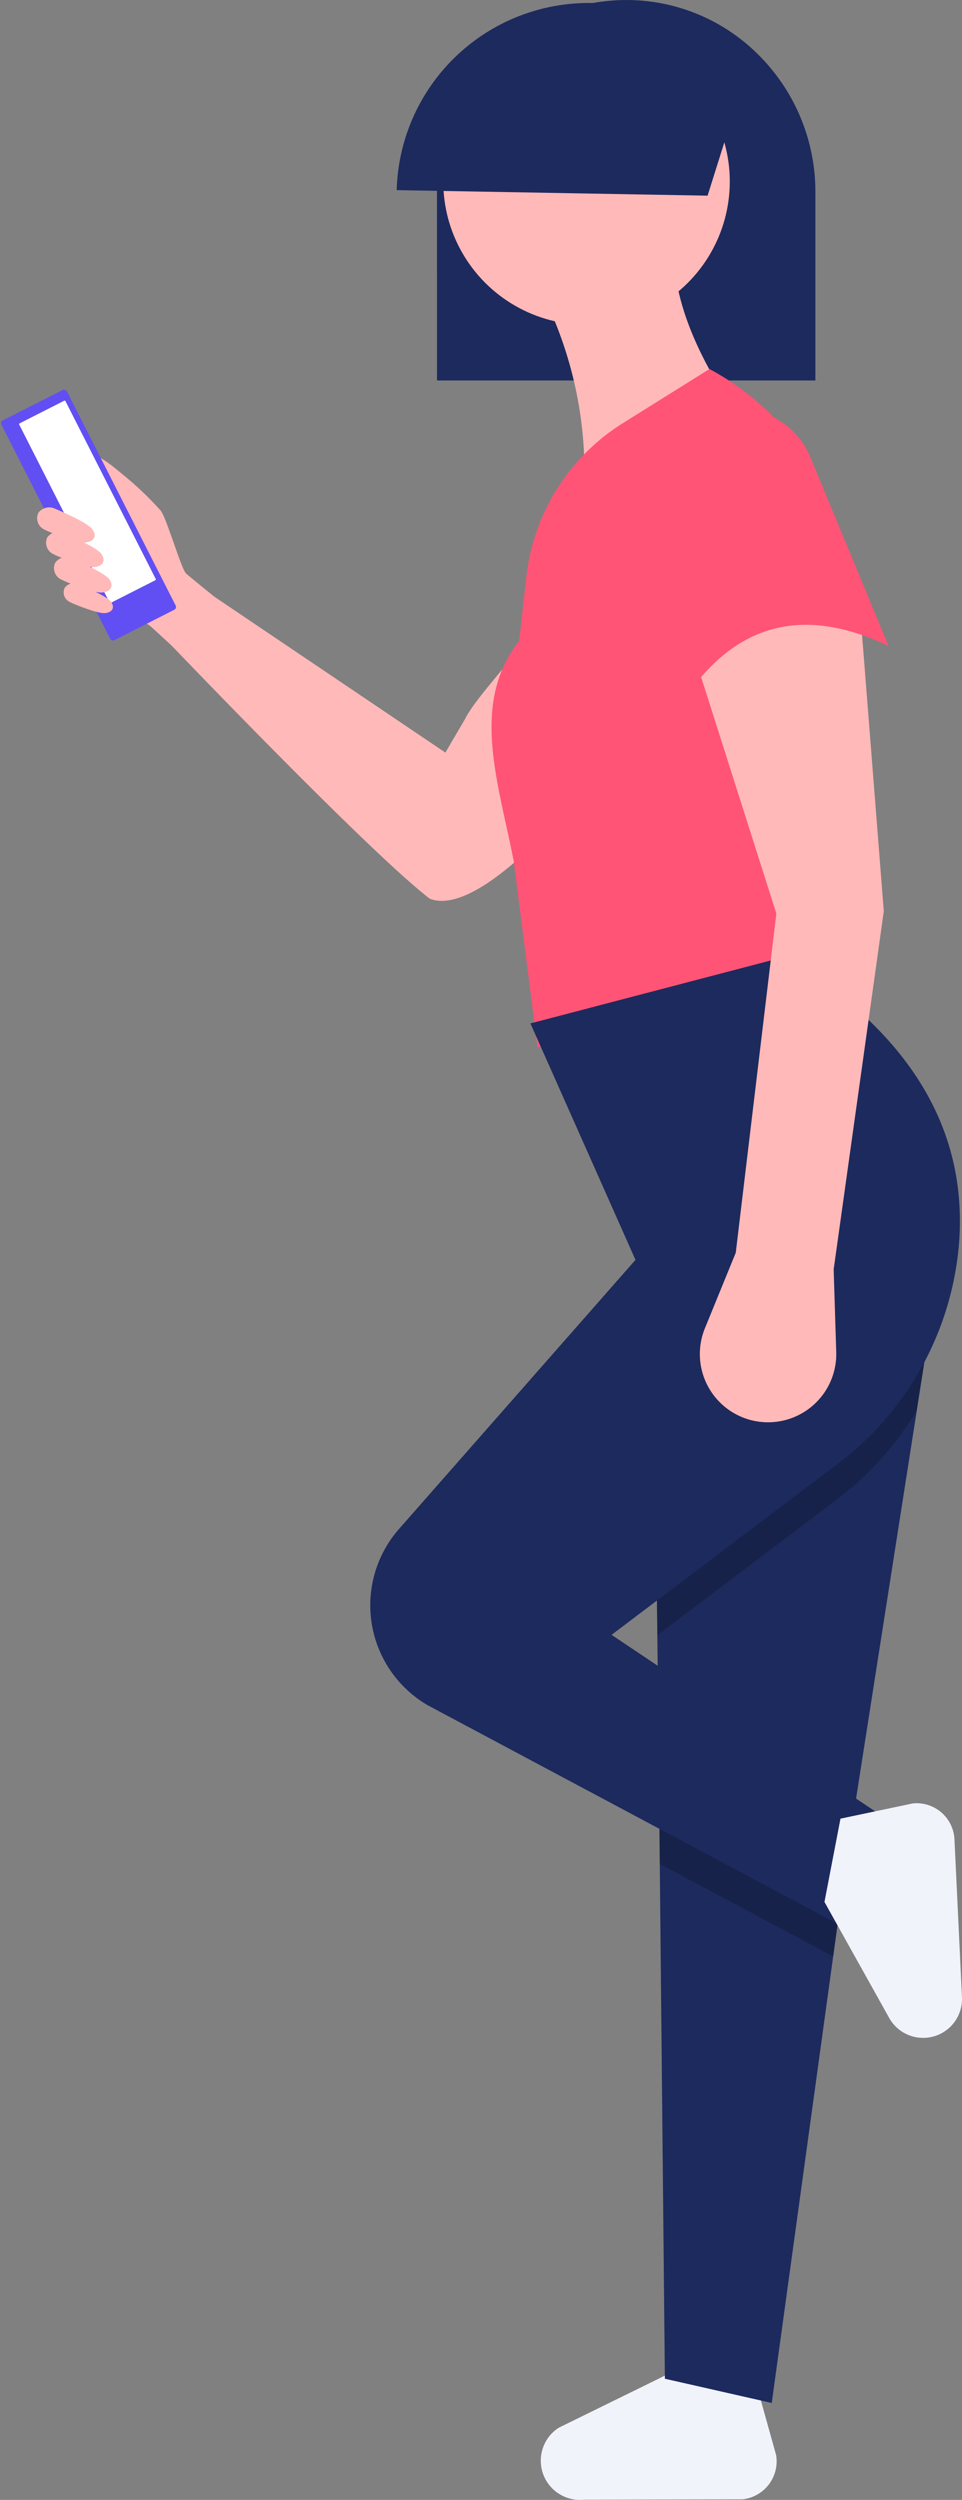 <svg height="357.994" viewBox="0 0 137.801 357.994" width="137.801" xmlns="http://www.w3.org/2000/svg"><rect x="0" y="0" width="137.801" height="357.994" fill="#808080" stroke="none"/><path d="m16.445 26.849s-3.616-5.806-4.076-6.6-.062-8.24-.5-9.683a47.391 47.391 0 0 0 -3.552-6.835c-1.061-1.762-2.686-4.345-3.294-3.599s-.691 2.377-.154 4.568 1.807 4.789 1.749 5.96-7.289 6.04-6.567 9.101 4.03 4.205 5.039 5.962 3.455 6.47 3.455 6.47" fill="#ffb9b9" transform="matrix(.946 -.326 .326 .946 8.371 67.025)"/><rect fill="#624ff3" height="35.286" rx=".449" transform="matrix(.892 -.453 .453 .892 -0 60.406)" width="10.518"/><path d="m.128 0h7.165a.128.128 0 0 1 .128.128v28.561a.128.128 0 0 1 -.128.128h-7.165a.128.128 0 0 1 -.128-.128v-28.561a.128.128 0 0 1 .128-.128z" fill="#fff" transform="matrix(.892 -.453 .453 .892 2.695 60.686)"/><g fill="#ffb9b9"><path d="m56.193 40.253c-.371.24-.853.539-1.411.9h-.01c-.465.288-.975.6-1.543.937-2.173 1.311-9.267 4.325-12.341 5.829-6.625 3.232-14.178 5.835-17.662 3.168l-.019-.01a.958.958 0 0 1 -.11-.093 2.152 2.152 0 0 1 -.213-.316 5.591 5.591 0 0 1 -.307-.482c-6.29-9.986-22.577-45.375-22.577-45.375a11.37 11.37 0 0 1 7.962-4.811l24.038 31.921c1.337-1.162 2.806-2.415 4.359-3.743a1.7 1.7 0 0 0 .641-.558c2.389-2.034 9.176-5.6 11.73-7.77l5.518 19.464z" transform="matrix(.946 -.326 .326 .946 23.124 88.011)"/><path d="m12.652 15.858c-2.174 1.31-5.044 2.942-8.118 4.442l-4.534-19.742.649-.558 2.425 1.766s8.826 12.467 9.374 13.471a1.99 1.99 0 0 1 .204.621z" transform="matrix(.946 -.326 .326 .946 66.49 102.291)"/><path d="m2.565.483s3.182 2.832 3.491 3.848-.321 1.507-1.342 1.263-3.939-2.787-4.25-3.166a1.5 1.5 0 0 1 0-2.147 1.681 1.681 0 0 1 2.101.202z" transform="matrix(.946 -.326 .326 .946 8.746 84.045)"/><path d="m2.985.6s3.721 3.313 4.081 4.5-.372 1.765-1.566 1.48-4.609-3.261-4.976-3.702a1.789 1.789 0 0 1 0-2.511 1.854 1.854 0 0 1 2.461.233z" transform="matrix(.946 -.326 .326 .946 7.295 80.415)"/><path d="m2.975.568s3.725 3.311 4.083 4.5-.373 1.764-1.567 1.478-4.61-3.258-4.974-3.702a1.8 1.8 0 0 1 0-2.511 1.952 1.952 0 0 1 2.458.235z" transform="matrix(.946 -.326 .326 .946 6.176 76.804)"/><path d="m2.978.576s3.722 3.311 4.083 4.5-.374 1.763-1.567 1.478-4.61-3.254-4.975-3.702a1.789 1.789 0 0 1 0-2.511 1.931 1.931 0 0 1 2.459.235z" transform="matrix(.946 -.326 .326 .946 4.892 73.282)"/></g><path d="m744.216 322.525c0-.239 0-.473.008-.72a27.144 27.144 0 0 1 27.091-26.805 26.715 26.715 0 0 1 19.165 8.064 27.651 27.651 0 0 1 7.939 19.464v26.952h-54.2z" fill="#1d2a5d" transform="translate(-681.62 -294.997)"/><path d="m752.049 784.426a5.616 5.616 0 0 1 2.513-5.508l16.119-7.91 12.152 1.534 2.87 10.289a5.476 5.476 0 0 1 -4.79 6.336l-22.677.049a5.616 5.616 0 0 1 -6.187-4.79z" fill="#f1f3fb" transform="translate(-674.529 -431.258)"/><path d="m447.874 457.583-1.874 11.941-.168 1.094-7.184 45.9-2.22 14.186-.681 4.352-1.889 13.73-8.8 63.939-15.306-3.47-.731-73.712-.126-12.654-.119-10.7-.106-9.409-.425-37.844z" fill="#1d2a5d" transform="translate(-314.511 -268.613)"/><ellipse cx="84.016" cy="25.993" fill="#ffb9b9" rx="20.521" ry="20.521"/><path d="m788.72 370.658-23.258 11.629a57.19 57.19 0 0 0 -7.182-33.176l20.179-3.078c.273 8.102 4.373 16.333 10.261 24.625z" fill="#ffb9b9" transform="translate(-681.959 -309.606)"/><path d="m782.774 457.275-41.043 8.893-3.42-26.678c-2.226-11.41-6.241-22.57.789-31.535l1.031-9.221a29.775 29.775 0 0 1 13.81-21.941l12.416-7.76c25.735 13.922 24.7 48.311 16.417 88.242z" fill="#ff5476" transform="translate(-664.726 -316.19)"/><path d="m451.931 552.6-.681 4.352-1.889 13.73-24.839-13.242-.126-12.654-.119-10.7z" opacity=".2" transform="translate(-330.01 -290.513)"/><path d="m760.636 559.755-1.87 11.945-.169 1.094a44.95 44.95 0 0 1 -11.429 12.7l-25.734 19.463-.425-37.844z" opacity=".2" transform="translate(-627.273 -370.785)"/><path d="m790.138 610.384-4.788 16.075-61.865-32.987a16.565 16.565 0 0 1 -4.151-25.277l33.866-38.529-15.049-33.86 43.094-11.287 4.788 10.261q15 14.005 13.5 32.688a44 44 0 0 1 -17.473 31.485l-32.285 24.411z" fill="#1d2a5d" transform="translate(-662.171 -349.249)"/><path d="m729.351 690.375a5.568 5.568 0 0 1 -5.289-2.838l-9.272-16.612 2.294-11.925 10.363-2.183a5.429 5.429 0 0 1 5.963 5.143l1.076 22.6a5.568 5.568 0 0 1 -5.134 5.816z" fill="#f1f3fb" transform="translate(-596.69 -398.562)"/><path d="m750.666 510.776.369 11.814a9.771 9.771 0 0 1 -9.766 10.076 9.771 9.771 0 0 1 -9.045-13.465l4.419-10.819 5.814-48.568-11.971-37.623c8.537-5.713 17.145-11.888 23.942-6.157l3.42 43.437z" fill="#ffb9b9" transform="translate(-631.249 -328.99)"/><path d="m763.8 410.987c-12.6-6.023-22.26-2.951-29.414 7.867l-4.638-25.873a13.8 13.8 0 0 1 7.667-14.9 11.212 11.212 0 0 1 15.165 5.837z" fill="#ff5476" transform="translate(-636.515 -318.469)"/><path d="m808.318 306.8-5.151 16.388-44.533-.791a27.529 27.529 0 0 1 49.684-15.6z" fill="#1d2a5d" transform="translate(-701.809 -295.168)"/></svg>